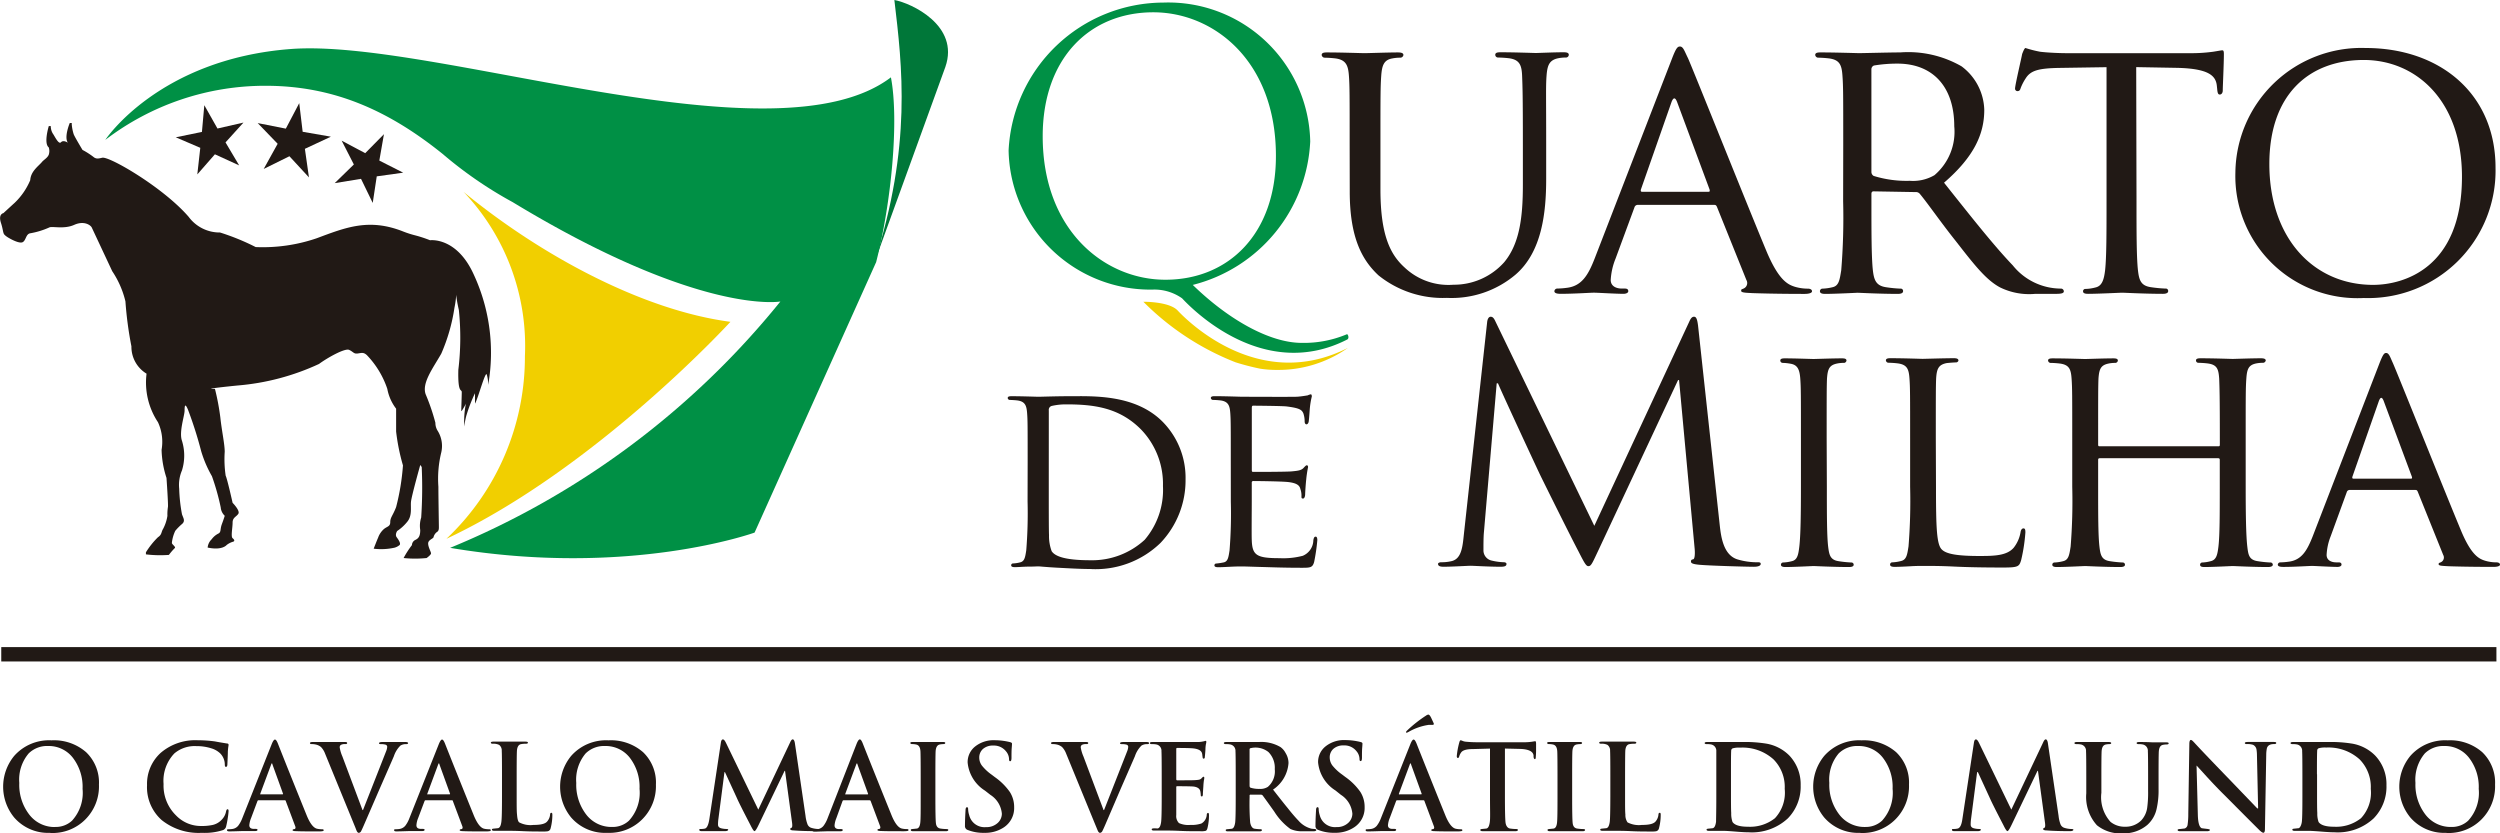 <svg xmlns="http://www.w3.org/2000/svg" width="174" height="58" viewBox="0 0 174 58">
  <g id="Logo_quarto_de_milha" data-name="Logo quarto de milha" transform="translate(0.024)">
    <path id="Caminho_122" data-name="Caminho 122" d="M331.86,213.73" transform="translate(-267.564 -207.129)" fill="#34632d"/>
    <path id="Caminho_123" data-name="Caminho 123" d="M64.427,30.061l1.79-.885,1.359,1.473-.283-1.989,1.809-.845-1.964-.341L66.9,25.48l-.933,1.775-1.958-.386,1.389,1.44Z" transform="translate(-46.097 -18.302)" fill="#211915"/>
    <path id="Caminho_124" data-name="Caminho 124" d="M185,244.25v.045a.118.118,0,0,1,0-.034Z" transform="translate(-161.726 -228.902)" fill="#27241f"/>
    <path id="Caminho_125" data-name="Caminho 125" d="M45.149,30.8,46.373,29.4l1.689.772-.95-1.6,1.249-1.38-1.809.414-.916-1.623-.165,1.859-1.821.375,1.706.732Z" transform="translate(-31.44 -18.661)" fill="#211915"/>
    <path id="Caminho_126" data-name="Caminho 126" d="M85.787,37.584l-.815-1.676-1.832.3,1.333-1.3-.849-1.659,1.639.873L86.568,32.8l-.322,1.837,1.661.842-1.84.256Z" transform="translate(-59.869 -23.461)" fill="#211915"/>
    <path id="Caminho_127" data-name="Caminho 127" d="M112.036,238.115a2.185,2.185,0,0,1-1.053-1.9,25.759,25.759,0,0,1-.417-3.133,6.463,6.463,0,0,0-.919-2.1c-.375-.8-1.358-2.9-1.426-3.043s-.51-.5-1.224-.18-1.529.073-1.734.18a5.534,5.534,0,0,1-1.294.4c-.339.037-.305.471-.543.617s-.919-.256-.919-.256-.339-.178-.406-.324-.067-.349-.2-.761c-.2-.614.171-.673.171-.673s.577-.532.782-.716a4.72,4.72,0,0,0,1.087-1.58c.034-.617.577-.978.818-1.268.118-.146.387-.282.473-.51a.85.85,0,0,0,0-.5c-.373-.282,0-1.485,0-1.485h.137a1.021,1.021,0,0,0,.134.507c.137.183.409.8.58.617s.476.034.476.034c-.28-.4.134-1.375.134-1.375h.137v.1a3.023,3.023,0,0,0,.137.69c.067.18.611,1.085.611,1.085a5.415,5.415,0,0,1,.751.479c.2.175.375.121.625.065.513-.107,4.283,2.1,6.017,4.119a2.679,2.679,0,0,0,2.179,1.085,16.145,16.145,0,0,1,2.482,1.014,11.6,11.6,0,0,0,4.249-.614c2.039-.761,3.641-1.409,6.017-.47a6.921,6.921,0,0,0,.885.282,9.1,9.1,0,0,1,.986.327s1.868-.254,3.059,2.428a12.928,12.928,0,0,1,.986,7.64,2.549,2.549,0,0,0-.1-.724c-.1-.254-.613,1.69-.818,2.028v-.724a10.457,10.457,0,0,0-.611,1.589,6.069,6.069,0,0,0-.137.727,6.565,6.565,0,0,1,.1-1.518c.137-.324-.308.578-.308.431s.034-1.048.034-1.3-.28.144-.238-1.558a18.589,18.589,0,0,0,.036-4.164c-.272-1.194-.171-1.378-.171-1.378a6.368,6.368,0,0,1-.137,1.231,12.534,12.534,0,0,1-.916,3.186c-.577,1.014-1.358,2.031-1.09,2.817a14.556,14.556,0,0,1,.681,1.992,1.036,1.036,0,0,0,.171.58,1.99,1.99,0,0,1,.238,1.485,7.686,7.686,0,0,0-.2,2.389c0,.7.034,2.645.034,2.789s0,.282-.137.363a.623.623,0,0,0-.235.361c-.036.11-.375.183-.375.437s.2.58.2.687-.308.324-.308.324a7.754,7.754,0,0,1-1.6,0,6.489,6.489,0,0,1,.58-.9.414.414,0,0,1,.238-.361c.235-.11.339-.282.339-.687a1.912,1.912,0,0,1,.067-.871,31.408,31.408,0,0,0,.036-3.516l-.1-.144s-.611,2.172-.647,2.572.1.978-.28,1.409a3.1,3.1,0,0,1-.681.617s-.168.254-.034.434.305.437.2.544a.927.927,0,0,1-.339.18,4.274,4.274,0,0,1-1.462.073s.238-.614.305-.758a1.44,1.44,0,0,1,.375-.58c.235-.22.473-.183.473-.51s.171-.434.409-1.048a16.184,16.184,0,0,0,.476-2.9,14.29,14.29,0,0,1-.476-2.355v-1.594a3.221,3.221,0,0,1-.613-1.378,6.263,6.263,0,0,0-1.426-2.352c-.238-.217-.375-.144-.644-.11s-.28-.107-.583-.251-1.56.577-2.1.978a16.665,16.665,0,0,1-5.678,1.5l-.137.014c-2.753.282-1.291.217-1.429.217a16.76,16.76,0,0,1,.375,1.992c.1.944.305,1.848.305,2.392a7.831,7.831,0,0,0,.067,1.665c.1.18.482,1.885.482,1.885s.538.544.4.761-.4.254-.4.617-.132.978,0,1.085.174.217,0,.254a1.348,1.348,0,0,0-.412.217s-.308.4-1.325.18a.923.923,0,0,1,.28-.577,1.3,1.3,0,0,1,.473-.4c.2-.11.1-.282.238-.654s.2-.58.2-.58a.9.9,0,0,1-.28-.58,16.5,16.5,0,0,0-.611-2.172,8.138,8.138,0,0,1-.748-1.738,27.981,27.981,0,0,0-.922-2.9c-.2-.47-.235-.282-.235.07s-.4,1.487-.182,2.1a3.486,3.486,0,0,1,0,2.062,2.562,2.562,0,0,0-.193,1.271,11.179,11.179,0,0,0,.193,1.775c.078.254.261.47,0,.687a4.057,4.057,0,0,0-.465.47,2.6,2.6,0,0,0-.238.845c0,.1.305.282.2.361a4.129,4.129,0,0,0-.406.471,8.2,8.2,0,0,1-1.6-.037v-.144a5.62,5.62,0,0,1,.84-1.051c.28-.183.218-.361.356-.578a2.893,2.893,0,0,0,.3-.907,3.277,3.277,0,0,1,.036-.614c.034-.11-.1-2.028-.1-2.028a6.8,6.8,0,0,1-.342-1.955,3.242,3.242,0,0,0-.252-1.921A5,5,0,0,1,112.036,238.115Z" transform="translate(-101.86 -212.107)" fill="#211915"/>
    <path id="Caminho_128" data-name="Caminho 128" d="M214.172,236.94a15.568,15.568,0,0,1,4.263,11.435A17.4,17.4,0,0,1,213,261.052l-.025.025c10.428-4.9,19.764-15.1,19.764-15.1C226.575,245.166,219.48,241.3,214.172,236.94Z" transform="translate(-181.925 -223.578)" fill="#f1cf00"/>
    <path id="Caminho_129" data-name="Caminho 129" d="M320.851,190.3c.541,4.586,1.238,10.122-1.4,18.3L324.4,194.96C325.411,192.069,322.013,190.511,320.851,190.3Z" transform="translate(-258.627 -190.3)" fill="#007739"/>
    <path id="Caminho_130" data-name="Caminho 130" d="M182.679,204.264c-8.05,6.11-31.812-2.727-41.769-1.972-9.207.7-12.91,6.325-12.91,6.325a.262.262,0,0,1,.034-.025,18.312,18.312,0,0,1,11.117-3.741c4.737,0,8.557,1.71,12.325,4.741a28.411,28.411,0,0,0,4.871,3.355c13.07,7.925,18.638,6.919,18.638,6.919A57.761,57.761,0,0,1,152,237.011c12.456,2.1,21.19-1.062,21.19-1.062l8.437-18.771.022-.045C182.716,212.955,183.251,207.248,182.679,204.264Z" transform="translate(-120.695 -198.881)" fill="#009045"/>
    <path id="Caminho_131" data-name="Caminho 131" d="M313.45,261.85Z" transform="translate(-254.301 -241.495)" fill="#009045"/>
    <path id="Caminho_132" data-name="Caminho 132" d="M313.45,261.85Z" transform="translate(-254.301 -241.495)" fill="#009045"/>
    <path id="Caminho_133" data-name="Caminho 133" d="M432.817,209.663c0-3.451,0-4.076-.05-4.789s-.182-1.127-.936-1.228a7.538,7.538,0,0,0-.779-.051.222.222,0,0,1-.182-.183c0-.132.1-.183.364-.183,1.039,0,2.415.051,2.622.051s1.639-.051,2.314-.051c.26,0,.389.051.389.183a.222.222,0,0,1-.207.183,2.729,2.729,0,0,0-.56.051c-.6.1-.728.5-.779,1.228s-.053,1.333-.053,4.789v3.1c0,3.214.7,4.547,1.681,5.434a4.439,4.439,0,0,0,3.4,1.2,4.683,4.683,0,0,0,3.532-1.566c1.064-1.282,1.3-3.1,1.3-5.384v-2.795c0-3.451-.025-4.076-.053-4.789s-.154-1.127-.908-1.228a7.523,7.523,0,0,0-.782-.051.194.194,0,0,1-.179-.183c0-.132.1-.183.361-.183,1.014,0,2.339.051,2.471.051s1.246-.051,1.922-.051c.26,0,.364.051.364.183a.2.2,0,0,1-.182.183,2.722,2.722,0,0,0-.56.051c-.625.132-.753.5-.807,1.228s-.025,1.333-.025,4.789v2.378c0,2.4-.311,5.093-2.132,6.663a6.887,6.887,0,0,1-4.778,1.62,7.136,7.136,0,0,1-4.762-1.569c-1.12-1.045-2-2.586-2-5.826Z" transform="translate(-338.905 -199.58)" fill="#211915"/>
    <path id="Caminho_134" data-name="Caminho 134" d="M496.972,202.652c.28-.732.389-.862.56-.862.232,0,.311.313.56.809.415.941,4.078,10.114,5.482,13.483.84,1.972,1.454,2.273,1.961,2.431a3.18,3.18,0,0,0,.91.13c.129,0,.28.051.28.183s-.26.183-.518.183c-.339,0-2.028,0-3.613-.054-.44-.025-.8-.025-.8-.158s.05-.1.154-.155a.418.418,0,0,0,.21-.6l-2.053-5.1c-.053-.1-.078-.13-.207-.13h-5.3a.239.239,0,0,0-.233.18l-1.311,3.555a4.632,4.632,0,0,0-.339,1.49c0,.442.389.6.779.6h.21c.179,0,.233.079.233.183s-.129.183-.339.183c-.543,0-1.79-.079-2.05-.079s-1.378.079-2.314.079c-.28,0-.44-.054-.44-.183a.2.2,0,0,1,.207-.183,5.855,5.855,0,0,0,.675-.054c1.039-.13,1.482-.913,1.921-2.037Zm2.546,9.249c.1,0,.1-.054.078-.158l-2.26-6.088c-.129-.338-.26-.338-.389,0l-2.132,6.088c-.025.1,0,.158.078.158Z" transform="translate(-380.633 -198.553)" fill="#211915"/>
    <path id="Caminho_135" data-name="Caminho 135" d="M555.689,209.684c0-3.451,0-4.076-.053-4.789-.05-.758-.182-1.127-.936-1.228a7.535,7.535,0,0,0-.779-.051.222.222,0,0,1-.182-.183c0-.132.1-.183.364-.183,1.039,0,2.571.051,2.7.051.232,0,2.154-.051,2.857-.051a7.45,7.45,0,0,1,4.26.966,3.9,3.9,0,0,1,1.585,3.031c0,1.645-.678,3.24-2.8,5.071,1.871,2.352,3.454,4.364,4.781,5.75a4.309,4.309,0,0,0,3.35,1.62.2.2,0,0,1,.207.183c0,.13-.129.183-.56.183h-1.429a4.6,4.6,0,0,1-2.442-.445c-.986-.521-1.818-1.595-3.118-3.265-.961-1.2-1.961-2.64-2.468-3.243a.346.346,0,0,0-.311-.13l-2.91-.051c-.1,0-.154.051-.154.18v.524c0,2.141,0,3.868.1,4.789.076.654.207,1.073.907,1.178a8.713,8.713,0,0,0,1.014.1.162.162,0,0,1,.136.046.164.164,0,0,1,.046.137c0,.1-.1.183-.364.183-1.247,0-2.7-.079-2.8-.079-.025,0-1.557.079-2.258.079-.235,0-.364-.054-.364-.183a.179.179,0,0,1,.052-.131.176.176,0,0,1,.13-.052,3.348,3.348,0,0,0,.7-.1c.442-.1.493-.524.6-1.178a44.984,44.984,0,0,0,.132-4.806Zm1.961,1.879a.325.325,0,0,0,.154.282,7.7,7.7,0,0,0,2.521.341,2.949,2.949,0,0,0,1.714-.392,3.968,3.968,0,0,0,1.378-3.4c0-2.769-1.507-4.364-3.95-4.364a9.767,9.767,0,0,0-1.639.132.282.282,0,0,0-.179.259Z" transform="translate(-427.424 -199.602)" fill="#211915"/>
    <path id="Caminho_136" data-name="Caminho 136" d="M612.074,212.82c0,2.141,0,3.893.1,4.806.076.654.182,1.073.882,1.178a9.035,9.035,0,0,0,1.039.1.162.162,0,0,1,.136.046.164.164,0,0,1,.046.137c0,.1-.1.183-.364.183-1.247,0-2.7-.079-2.832-.079s-1.681.079-2.364.079c-.26,0-.364-.053-.364-.183a.16.16,0,0,1,.182-.158,2.95,2.95,0,0,0,.675-.1c.468-.1.6-.549.678-1.2.1-.913.1-2.665.1-4.806v-9.328l-3.3.051c-1.428.025-1.975.183-2.314.707a3.573,3.573,0,0,0-.364.7c-.05.183-.129.208-.232.208a.171.171,0,0,1-.157-.183c0-.234.468-2.22.493-2.4.053-.13.157-.417.235-.417a8.194,8.194,0,0,0,1.014.259c.65.079,1.532.1,1.793.1h8.613a11.119,11.119,0,0,0,1.636-.1c.339-.051.56-.1.65-.1s.1.132.1.262c0,.679-.078,2.273-.078,2.535,0,.183-.1.282-.207.282s-.157-.079-.182-.392l-.025-.237c-.078-.679-.56-1.175-2.753-1.228l-2.857-.051Z" transform="translate(-463.397 -198.819)" fill="#211915"/>
    <path id="Caminho_137" data-name="Caminho 137" d="M667.417,202.16c5.143,0,9.039,3.161,9.039,8.333a8.872,8.872,0,0,1-9.171,9.068,8.5,8.5,0,0,1-8.935-8.733A8.77,8.77,0,0,1,667.417,202.16Zm.518,16.486c2.053,0,6.185-1.1,6.185-7.525,0-5.33-3.224-8.128-6.835-8.128-3.818,0-6.571,2.406-6.571,7.24C660.714,215.406,663.8,218.646,667.935,218.646Z" transform="translate(-502.791 -198.819)" fill="#211915"/>
    <path id="Caminho_138" data-name="Caminho 138" d="M354.079,291.53c0-2.442,0-2.888-.039-3.381s-.126-.794-.661-.871c-.129-.017-.4-.037-.56-.037a.155.155,0,0,1-.129-.13c0-.09.073-.13.258-.13.737,0,1.784.039,1.877.039.182,0,1.213-.039,2.171-.039,1.616,0,4.58-.146,6.493,1.795a5.552,5.552,0,0,1,1.58,4,6.313,6.313,0,0,1-1.748,4.42,6.477,6.477,0,0,1-4.91,1.811c-.7,0-1.563-.054-2.26-.09s-1.252-.093-1.325-.093-.33.017-.664.017-.717.037-.975.037c-.165,0-.255-.037-.255-.127a.124.124,0,0,1,.126-.13,2.341,2.341,0,0,0,.5-.076c.311-.073.35-.369.423-.831a32.14,32.14,0,0,0,.092-3.4Zm1.47,1.69c0,1.665,0,3.124.017,3.423a3.01,3.01,0,0,0,.185,1.127c.2.3.773.628,2.686.628a5.4,5.4,0,0,0,3.787-1.423,5.344,5.344,0,0,0,1.272-3.738,5.454,5.454,0,0,0-1.529-3.944c-1.526-1.538-3.308-1.744-5.241-1.744a4.421,4.421,0,0,0-.975.11.282.282,0,0,0-.2.315Z" transform="translate(-282.578 -259.405)" fill="#211915"/>
    <path id="Caminho_139" data-name="Caminho 139" d="M404.629,291.206c0-2.442,0-2.888-.036-3.381s-.129-.794-.664-.871a5.614,5.614,0,0,0-.56-.037.157.157,0,0,1-.129-.13c0-.09.076-.13.258-.13.737,0,1.784.039,1.877.039s3.5.017,3.863,0c.314-.02.608-.076.737-.093a.932.932,0,0,1,.221-.076c.053,0,.073.076.073.149a5.317,5.317,0,0,0-.129.738c-.02.149-.056.845-.093,1.037-.02.076-.073.166-.148.166s-.129-.073-.129-.2a1.75,1.75,0,0,0-.09-.563c-.112-.259-.28-.369-1.16-.482-.28-.037-2.151-.053-2.336-.053-.073,0-.092.053-.092.166v4.276c0,.11,0,.166.092.166.2,0,2.336,0,2.7-.037s.628-.056.793-.223c.109-.113.182-.2.238-.2s.092.037.092.13a8.251,8.251,0,0,0-.129.868c-.036.316-.073.907-.073,1.017s-.039.3-.148.3-.109-.054-.109-.146a1.365,1.365,0,0,0-.076-.518c-.053-.223-.2-.406-.826-.482-.442-.053-2.171-.073-2.445-.073a.1.1,0,0,0-.083.027.1.1,0,0,0-.029.083v1.321c0,.535-.017,2.366,0,2.682.036,1.054.333,1.256,1.933,1.256a5.37,5.37,0,0,0,1.619-.166,1.2,1.2,0,0,0,.734-1.09c.036-.186.076-.242.165-.242s.112.13.112.242a13.033,13.033,0,0,1-.221,1.516c-.109.408-.28.408-.9.408-1.213,0-2.151-.039-2.8-.056s-1.1-.037-1.345-.037c-.036,0-.35,0-.7.017s-.681.037-.938.037c-.165,0-.258-.037-.258-.127a.124.124,0,0,1,.036-.093.123.123,0,0,1,.093-.036,4.3,4.3,0,0,0,.5-.076c.314-.054.35-.369.423-.831a32.113,32.113,0,0,0,.09-3.4Z" transform="translate(-318.99 -259.083)" fill="#211915"/>
    <path id="Caminho_140" data-name="Caminho 140" d="M479.458,281.956c.09.814.249,2.079,1.216,2.395a4.785,4.785,0,0,0,1.459.206c.112,0,.179.023.179.113,0,.135-.2.2-.471.2-.5,0-2.921-.068-3.753-.135-.518-.045-.63-.113-.63-.228s.048-.135.157-.158.137-.406.092-.811l-1.078-11.663h-.07l-5.5,11.753c-.471.994-.541,1.2-.742,1.2-.157,0-.28-.225-.695-1.04-.585-1.107-2.521-5.017-2.63-5.243-.2-.409-2.72-5.832-2.966-6.443h-.09l-.9,10.488c-.022.361-.022.766-.022,1.152a.726.726,0,0,0,.585.7,4.1,4.1,0,0,0,.84.113c.09,0,.179.045.179.113,0,.158-.134.2-.406.2-.84,0-1.91-.068-2.09-.068s-1.28.068-1.888.068c-.224,0-.381-.045-.381-.2,0-.068.112-.113.224-.113a2.885,2.885,0,0,0,.675-.068c.742-.138.81-1.017.9-1.876l1.616-14.737c.022-.248.112-.406.249-.406s.224.09.336.338l6.877,14.215,6.6-14.193c.09-.2.179-.361.339-.361s.224.18.28.609Z" transform="translate(-359.79 -245.423)" fill="#211915"/>
    <path id="Caminho_141" data-name="Caminho 141" d="M548.221,286.629c0,1.854,0,3.381.09,4.158.07.563.134.927.72,1.017a8.083,8.083,0,0,0,.9.093.151.151,0,0,1,.113.044.152.152,0,0,1,.044.113c0,.09-.089.158-.314.158-1.1,0-2.384-.068-2.473-.068s-1.347.068-1.961.068c-.2,0-.314-.045-.314-.158a.153.153,0,0,1,.044-.113.15.15,0,0,1,.112-.044,2.838,2.838,0,0,0,.608-.093c.381-.09.448-.451.515-1.017.092-.789.112-2.3.112-4.158v-3.381c0-2.983,0-3.524-.045-4.136-.045-.656-.2-.949-.627-1.04a3.546,3.546,0,0,0-.608-.068.169.169,0,0,1-.157-.158c0-.113.09-.158.314-.158.653,0,1.888.045,2,.045s1.372-.045,1.977-.045c.227,0,.316.045.316.158a.191.191,0,0,1-.157.158,2.2,2.2,0,0,0-.5.045c-.541.113-.653.383-.7,1.062-.022.611-.022,1.152-.022,4.136Z" transform="translate(-421.096 -252.747)" fill="#211915"/>
    <path id="Caminho_142" data-name="Caminho 142" d="M574.792,286.645c0,2.817.048,3.978.406,4.319.314.316,1.078.451,2.63.451,1.031,0,1.907-.023,2.381-.586a2.375,2.375,0,0,0,.471-1.087c.022-.135.09-.248.2-.248s.134.09.134.282a11.9,11.9,0,0,1-.294,1.921c-.134.453-.2.521-1.258.521-1.4,0-2.521-.023-3.437-.068s-1.574-.045-2.157-.045c-.092,0-.429,0-.809.022s-.84.045-1.146.045c-.2,0-.316-.045-.316-.158a.152.152,0,0,1,.044-.113.151.151,0,0,1,.113-.044,2.814,2.814,0,0,0,.608-.093c.384-.09.429-.451.518-1.017a39.515,39.515,0,0,0,.112-4.158v-3.381c0-2.983,0-3.524-.045-4.136-.045-.656-.157-.972-.81-1.062a6.37,6.37,0,0,0-.675-.045.191.191,0,0,1-.157-.158c0-.113.09-.158.314-.158.9,0,2.134.045,2.241.045s1.572-.045,2.179-.045c.2,0,.314.045.314.158,0,.068-.09.135-.157.135-.134,0-.429.023-.653.045-.583.113-.7.406-.742,1.085-.022.611-.022,1.152-.022,4.136Z" transform="translate(-440.071 -252.718)" fill="#211915"/>
    <path id="Caminho_143" data-name="Caminho 143" d="M625.57,286.614c0,1.854.022,3.381.112,4.158.067.563.112.927.72,1.017a7.791,7.791,0,0,0,.877.093.159.159,0,0,1,.125.038.162.162,0,0,1,.054.119c0,.09-.112.158-.336.158-1.078,0-2.339-.068-2.451-.068s-1.37.068-1.961.068c-.224,0-.314-.045-.314-.158a.152.152,0,0,1,.044-.113.151.151,0,0,1,.113-.044,2.663,2.663,0,0,0,.585-.093c.4-.09.471-.473.538-1.039.09-.789.09-2.237.09-4.091v-1.921c0-.09-.045-.113-.112-.113h-8.241c-.067,0-.112.023-.112.113v1.921c0,1.854,0,3.324.09,4.113.067.563.134.927.72,1.017a8.052,8.052,0,0,0,.9.093.151.151,0,0,1,.113.044.153.153,0,0,1,.044.113c0,.09-.09.158-.317.158-1.1,0-2.359-.068-2.448-.068s-1.37.068-1.978.068c-.2,0-.314-.045-.314-.158a.153.153,0,0,1,.044-.113.151.151,0,0,1,.113-.044,2.814,2.814,0,0,0,.6-.093c.384-.09.429-.451.518-1.017a39.475,39.475,0,0,0,.112-4.158v-3.381c0-2.983,0-3.524-.045-4.136-.045-.656-.157-.972-.809-1.062a6.3,6.3,0,0,0-.672-.045.191.191,0,0,1-.157-.158c0-.113.09-.158.314-.158.9,0,2.157.045,2.269.045s1.347-.045,1.961-.045c.224,0,.314.045.314.158a.191.191,0,0,1-.157.158,2.187,2.187,0,0,0-.493.045c-.541.113-.653.383-.7,1.062-.022.611-.022,1.2-.022,4.181v.4c0,.116.045.116.112.116h8.246c.067,0,.112,0,.112-.116v-.406c0-2.983-.022-3.569-.045-4.181-.045-.656-.135-.972-.787-1.062a6.316,6.316,0,0,0-.672-.045.169.169,0,0,1-.157-.158c0-.113.09-.158.314-.158.877,0,2.157.045,2.241.045s1.373-.045,1.961-.045c.224,0,.339.045.339.158a.2.2,0,0,1-.182.158,2.3,2.3,0,0,0-.493.045c-.518.113-.63.383-.675,1.062-.045.611-.045,1.152-.045,4.136Z" transform="translate(-469.294 -252.732)" fill="#211915"/>
    <path id="Caminho_144" data-name="Caminho 144" d="M675.947,277.1c.246-.634.336-.747.473-.747.2,0,.28.282.471.7.359.814,3.529,8.747,4.742,11.66.717,1.719,1.258,1.972,1.681,2.1a2.757,2.757,0,0,0,.787.113c.112,0,.246.045.246.158s-.224.158-.448.158c-.28,0-1.753,0-3.123-.045-.381-.023-.7-.023-.7-.135s.045-.09.135-.135a.364.364,0,0,0,.182-.521L678.619,286c-.045-.09-.067-.113-.179-.113h-4.56a.207.207,0,0,0-.2.158l-1.121,3.073a4.009,4.009,0,0,0-.28,1.288c0,.383.339.521.675.521h.162c.157,0,.2.068.2.158s-.112.158-.28.158c-.471,0-1.549-.068-1.773-.068s-1.193.068-2,.068c-.247,0-.381-.045-.381-.158a.174.174,0,0,1,.179-.158,4.858,4.858,0,0,0,.585-.048c.9-.113,1.28-.789,1.664-1.761Zm2.2,8c.09,0,.09-.045.067-.135l-1.961-5.268q-.168-.44-.336,0l-1.843,5.268q-.034.135.067.135Z" transform="translate(-510.371 -251.786)" fill="#211915"/>
    <path id="Caminho_145" data-name="Caminho 145" d="M385.4,259.9l-1.4-.282A8.256,8.256,0,0,0,385.4,259.9Z" transform="translate(-305.125 -239.898)" fill="#211915"/>
    <path id="Caminho_146" data-name="Caminho 146" d="M377.682,203.33c0-6.612-4.339-9.99-8.532-9.99-4.428,0-7.7,3.2-7.7,8.626,0,6.578,4.342,9.987,8.532,9.987C374.383,211.953,377.682,208.753,377.682,203.33Z" transform="translate(-288.892 -192.484)" fill="none"/>
    <path id="Caminho_147" data-name="Caminho 147" d="M376.493,214.017a7.7,7.7,0,0,1-3.143.6c-2.26,0-5.146-1.662-7.583-4.034a10.835,10.835,0,0,0,8.176-9.987,9.883,9.883,0,0,0-10.229-9.663,10.818,10.818,0,0,0-10.764,10.285,9.867,9.867,0,0,0,10.022,9.691,3.341,3.341,0,0,1,2.053.608c.776.831,5.72,5.823,11.5,2.862C376.681,214.284,376.56,213.986,376.493,214.017Zm-12.638-3.795c-4.2,0-8.532-3.409-8.532-9.987,0-5.426,3.272-8.626,7.7-8.626,4.2,0,8.532,3.381,8.532,9.99.008,5.423-3.291,8.623-7.692,8.623Z" transform="translate(-282.775 -190.753)" fill="#009045"/>
    <path id="Caminho_148" data-name="Caminho 148" d="M394.59,268.716a7.239,7.239,0,0,0,1.162.087,8.4,8.4,0,0,0,4.955-1.535h0c-6.1,3.116-11.075-1.769-11.851-2.6-.594-.634-2.387-.608-2.387-.608a18.637,18.637,0,0,0,6.412,4.212A17.152,17.152,0,0,0,394.59,268.716Z" transform="translate(-306.915 -243.057)" fill="#f1cf00"/>
    <line id="Linha_20" data-name="Linha 20" x2="173.663" transform="translate(0.064 45.538)" fill="none" stroke="#211915" stroke-miterlimit="10" stroke-width="1"/>
    <path id="Caminho_149" data-name="Caminho 149" d="M105.9,377.637a3.125,3.125,0,0,1-2.521-1.068,3.373,3.373,0,0,1,0-4.285,3.236,3.236,0,0,1,2.6-1.085,3.391,3.391,0,0,1,2.409.828,2.922,2.922,0,0,1,.891,2.254,3.255,3.255,0,0,1-.954,2.431,3.217,3.217,0,0,1-2.427.935Zm.345-.409a1.656,1.656,0,0,0,1.16-.437,2.87,2.87,0,0,0,.734-2.217,3.323,3.323,0,0,0-.695-2.186,2.121,2.121,0,0,0-1.7-.794,1.829,1.829,0,0,0-1.356.516,2.816,2.816,0,0,0-.653,2.054,3.377,3.377,0,0,0,.669,2.169,2.211,2.211,0,0,0,1.838.9Z" transform="translate(-102.416 -319.672)" fill="#211915"/>
    <path id="Caminho_150" data-name="Caminho 150" d="M142.179,377.623a4.115,4.115,0,0,1-2.8-.89,3.059,3.059,0,0,1-1.017-2.426,2.915,2.915,0,0,1,.955-2.254,3.693,3.693,0,0,1,2.591-.873,8.8,8.8,0,0,1,1.188.082c.19.039.465.084.818.141.084,0,.123.037.123.1a1.057,1.057,0,0,1-.02.141c-.014.1-.022.2-.031.313,0,.239-.017.535-.031.887,0,.124-.042.189-.1.189s-.081-.062-.081-.18a1.108,1.108,0,0,0-.319-.758,1.53,1.53,0,0,0-.644-.361,3.328,3.328,0,0,0-1.011-.146,2.188,2.188,0,0,0-1.535.507,2.755,2.755,0,0,0-.753,2.127,2.9,2.9,0,0,0,.874,2.195,2.394,2.394,0,0,0,1.7.73,3.73,3.73,0,0,0,.807-.065,1.224,1.224,0,0,0,.686-.394,1.089,1.089,0,0,0,.28-.541c.022-.11.059-.166.106-.166s.073.042.073.124a4.345,4.345,0,0,1-.056.476,6.15,6.15,0,0,1-.118.608.357.357,0,0,1-.218.245A4.158,4.158,0,0,1,142.179,377.623Z" transform="translate(-128.152 -319.658)" fill="#211915"/>
    <path id="Caminho_151" data-name="Caminho 151" d="M162.261,375.233H160.44c-.034,0-.059.02-.076.065l-.44,1.175a1.6,1.6,0,0,0-.123.5q0,.254.328.254h.123c.081,0,.12.023.12.065s-.045.084-.137.084h-.866c-.473.017-.8.025-.964.025-.1,0-.157-.028-.157-.084s.034-.065.1-.065a1.845,1.845,0,0,0,.255-.017.641.641,0,0,0,.423-.228,2.042,2.042,0,0,0,.28-.51l2.048-5.158c.087-.22.165-.33.23-.33s.129.09.2.265q.751,1.907,2.025,5.051c.227.541.468.845.717.893a1.547,1.547,0,0,0,.345.034c.07,0,.106.023.106.065s-.028.056-.081.068a1.724,1.724,0,0,1-.294.017c-.675,0-1.19,0-1.543-.017-.165,0-.247-.028-.247-.068s.039-.068.115-.073.112-.09.073-.189l-.653-1.741a.084.084,0,0,0-.09-.082Zm-1.658-.411h1.5q.059,0,.042-.051l-.734-2.028c0-.048-.025-.073-.042-.073s-.039.025-.048.073l-.753,2.023c-.008.048,0,.068.036.068Z" transform="translate(-142.472 -319.536)" fill="#211915"/>
    <path id="Caminho_152" data-name="Caminho 152" d="M181.964,377.433l-2.056-5.02a1.327,1.327,0,0,0-.28-.451.838.838,0,0,0-.35-.172,1.23,1.23,0,0,0-.319-.034c-.064,0-.1-.025-.1-.073s.073-.073.213-.073h2.188c.151,0,.188.023.188.073s-.039.073-.12.073a.622.622,0,0,0-.319.056.2.2,0,0,0-.081.175,2.578,2.578,0,0,0,.188.631l1.4,3.73h.034q.7-1.775,1.608-4.091a1.014,1.014,0,0,0,.076-.3.155.155,0,0,0-.115-.161,1.06,1.06,0,0,0-.319-.037c-.092,0-.137-.022-.137-.065s.076-.082.227-.082h1.625c.092,0,.174.023.174.073s-.045.073-.132.073a.719.719,0,0,0-.4.1,1.836,1.836,0,0,0-.457.738c-.174.406-.5,1.149-.972,2.226l-1.087,2.507c-.12.282-.193.428-.221.485a.225.225,0,0,1-.154.121c-.053,0-.1-.034-.14-.107S182.05,377.636,181.964,377.433Z" transform="translate(-157.309 -319.967)" fill="#211915"/>
    <path id="Caminho_153" data-name="Caminho 153" d="M203.778,375.233h-1.821c-.034,0-.056.02-.073.065l-.443,1.175a1.583,1.583,0,0,0-.12.5c0,.169.106.254.325.254h.123c.081,0,.123.023.123.065s-.048.084-.14.084h-.866c-.473.017-.8.025-.964.025-.1,0-.154-.028-.154-.084s.031-.065.1-.065a1.824,1.824,0,0,0,.252-.017.646.646,0,0,0,.426-.228,1.978,1.978,0,0,0,.28-.51l2.048-5.158c.09-.22.165-.33.23-.33s.129.09.2.265q.753,1.907,2.025,5.051c.23.541.468.845.72.893a1.518,1.518,0,0,0,.342.034c.07,0,.106.023.106.065s-.028.056-.081.068a1.724,1.724,0,0,1-.294.017c-.675,0-1.19,0-1.543-.017-.165,0-.247-.028-.247-.068s.039-.068.115-.073.112-.09.073-.189l-.653-1.741a.082.082,0,0,0-.028-.062A.081.081,0,0,0,203.778,375.233Zm-1.658-.411h1.5c.036,0,.05-.017.039-.051l-.734-2.028c0-.048-.025-.073-.042-.073s-.036.025-.048.073l-.751,2.023c-.014.048,0,.068.031.068Z" transform="translate(-172.362 -319.536)" fill="#211915"/>
    <path id="Caminho_154" data-name="Caminho 154" d="M225.83,373.926v1.445c0,.62,0,1.025.025,1.223.022.3.07.479.148.544a1.688,1.688,0,0,0,.986.18c.521,0,.815-.076.955-.231a.847.847,0,0,0,.213-.493c0-.082.042-.121.09-.121s.067.045.067.138a3.62,3.62,0,0,1-.123.947.258.258,0,0,1-.2.2,1.671,1.671,0,0,1-.319.017c-.434,0-.894,0-1.378-.023s-.818-.025-1-.025h-1.022c-.112,0-.165-.028-.165-.085s.062-.062.179-.073l.246-.025c.126-.025.2-.178.235-.451q.042-.321.042-1.749V373.9q0-1.47-.017-1.741a.489.489,0,0,0-.179-.411.888.888,0,0,0-.44-.082c-.092,0-.14-.025-.14-.073s.059-.073.179-.073h2.23c.115,0,.171.023.171.073s-.048.073-.146.073a1.789,1.789,0,0,0-.319.025c-.185.031-.28.189-.3.468Q225.83,372.455,225.83,373.926Z" transform="translate(-189.894 -319.902)" fill="#211915"/>
    <path id="Caminho_155" data-name="Caminho 155" d="M244.548,377.625a3.125,3.125,0,0,1-2.521-1.068,3.373,3.373,0,0,1,0-4.285,3.236,3.236,0,0,1,2.6-1.085,3.4,3.4,0,0,1,2.409.828,2.922,2.922,0,0,1,.891,2.254,3.261,3.261,0,0,1-.961,2.423A3.222,3.222,0,0,1,244.548,377.625Zm.342-.409a1.655,1.655,0,0,0,1.16-.437,2.87,2.87,0,0,0,.737-2.217,3.324,3.324,0,0,0-.695-2.186,2.129,2.129,0,0,0-1.7-.794,1.835,1.835,0,0,0-1.356.516,2.836,2.836,0,0,0-.653,2.054,3.394,3.394,0,0,0,.669,2.169A2.211,2.211,0,0,0,244.889,377.216Z" transform="translate(-202.299 -319.66)" fill="#211915"/>
    <path id="Caminho_156" data-name="Caminho 156" d="M276.6,376.537l.807-5.353c.022-.141.07-.214.14-.214s.14.087.221.256l2.241,4.631,2.221-4.691c.059-.13.118-.2.179-.2s.118.087.146.256l.742,5.071a2.389,2.389,0,0,0,.14.592.421.421,0,0,0,.261.239,1.79,1.79,0,0,0,.507.082c.087,0,.132.02.132.056s-.073.093-.213.093q-1.036,0-1.658-.051c-.157,0-.235-.042-.235-.09s.028-.068.084-.09.073-.141.045-.352l-.49-3.614h-.031l-1.793,3.733c-.146.307-.246.462-.3.462s-.143-.138-.28-.414q-.773-1.487-.938-1.868l-.84-1.825h-.034l-.423,3.268a2.962,2.962,0,0,0-.025.386q0,.206.244.262a1.512,1.512,0,0,0,.345.042c.081,0,.12.02.12.056s-.064.093-.2.093h-1.664c-.1,0-.148-.031-.148-.093s.045-.056.132-.056a1.113,1.113,0,0,0,.244-.025C276.427,377.154,276.536,376.937,276.6,376.537Z" transform="translate(-227.256 -319.507)" fill="#211915"/>
    <path id="Caminho_157" data-name="Caminho 157" d="M308.02,375.2H306.2c-.034,0-.059.02-.076.065l-.428,1.186a1.6,1.6,0,0,0-.123.5q0,.254.328.254h.123c.081,0,.12.023.12.065s-.045.084-.137.084h-.865c-.473.017-.8.025-.964.025-.1,0-.157-.028-.157-.084s.034-.065.1-.065a1.854,1.854,0,0,0,.255-.017.64.64,0,0,0,.423-.228,2.039,2.039,0,0,0,.28-.51l2.02-5.184c.087-.22.165-.33.23-.33s.129.09.2.265q.753,1.907,2.025,5.051c.227.541.468.845.717.893a1.545,1.545,0,0,0,.344.034c.07,0,.106.023.106.065s-.028.056-.081.068a1.721,1.721,0,0,1-.294.017c-.675,0-1.19,0-1.543-.017-.165,0-.246-.028-.246-.068s.039-.068.115-.073.112-.09.073-.189l-.653-1.741A.084.084,0,0,0,308.02,375.2Zm-1.658-.411h1.5q.059,0,.042-.051l-.734-2.028c0-.048-.025-.073-.042-.073s-.039.025-.048.073l-.754,2.023c-.011.048,0,.068.034.068Z" transform="translate(-247.512 -319.5)" fill="#211915"/>
    <path id="Caminho_158" data-name="Caminho 158" d="M329.15,375.436V373.99q0-1.471-.017-1.741c-.017-.262-.109-.417-.28-.459a1.2,1.2,0,0,0-.28-.034c-.1,0-.143-.028-.143-.082s.067-.065.2-.065h2.059c.115,0,.171.02.171.065s-.039.082-.118.082a1.36,1.36,0,0,0-.252.025c-.185.031-.28.189-.3.468q-.017.282-.017,1.741v1.445q0,1.471.034,1.8c.02.239.129.375.322.4a2.954,2.954,0,0,0,.415.034c.084,0,.129.023.129.065s-.053.085-.157.085h-2.294c-.112,0-.162-.028-.162-.085s.059-.062.179-.073.165-.02.247-.025q.193-.037.235-.406C329.15,376.988,329.15,376.388,329.15,375.436Z" transform="translate(-265.094 -319.967)" fill="#211915"/>
    <path id="Caminho_159" data-name="Caminho 159" d="M343.373,377.61a2.93,2.93,0,0,1-1.193-.214.282.282,0,0,1-.154-.282c0-.3.014-.654.039-1.073,0-.144.045-.214.1-.214s.081.045.081.138a1.467,1.467,0,0,0,.076.42,1.093,1.093,0,0,0,1.168.828,1.136,1.136,0,0,0,.824-.3.876.876,0,0,0,.28-.634,1.733,1.733,0,0,0-.8-1.313l-.375-.293a2.6,2.6,0,0,1-1.207-1.947,1.383,1.383,0,0,1,.524-1.127,2.051,2.051,0,0,1,1.361-.434,4.44,4.44,0,0,1,1.087.138c.076.023.115.056.115.1,0,0,0,.087-.017.282s-.017.437-.017.693c0,.166-.028.248-.09.248s-.081-.051-.081-.149a.867.867,0,0,0-.213-.541,1.073,1.073,0,0,0-.888-.4,1.033,1.033,0,0,0-.711.234.783.783,0,0,0-.261.611.923.923,0,0,0,.182.547,3.326,3.326,0,0,0,.683.637l.227.172a4.266,4.266,0,0,1,1.036,1.031,1.935,1.935,0,0,1,.3,1.065,1.608,1.608,0,0,1-.767,1.428A2.338,2.338,0,0,1,343.373,377.61Z" transform="translate(-274.888 -319.645)" fill="#211915"/>
    <path id="Caminho_160" data-name="Caminho 160" d="M366.576,377.433l-2.059-5.02a1.328,1.328,0,0,0-.28-.451.838.838,0,0,0-.35-.172,1.229,1.229,0,0,0-.319-.034c-.064,0-.1-.025-.1-.073s.07-.073.213-.073h2.188c.151,0,.188.023.188.073s-.039.073-.121.073a.622.622,0,0,0-.319.056.2.2,0,0,0-.081.175,2.576,2.576,0,0,0,.188.631l1.4,3.73h.034q.7-1.775,1.608-4.091a.985.985,0,0,0,.073-.3.152.152,0,0,0-.112-.161,1.085,1.085,0,0,0-.319-.037c-.092,0-.14-.022-.14-.065s.078-.082.23-.082h1.625c.092,0,.171.023.171.073s-.042.073-.129.073a.714.714,0,0,0-.4.1,1.835,1.835,0,0,0-.457.738c-.176.406-.5,1.149-.972,2.226l-1.076,2.507c-.12.282-.193.428-.221.485a.225.225,0,0,1-.154.121c-.053,0-.1-.034-.14-.107S366.663,377.636,366.576,377.433Z" transform="translate(-290.34 -319.967)" fill="#211915"/>
    <path id="Caminho_161" data-name="Caminho 161" d="M388.883,375.227v-1.445q0-1.471-.017-1.741a.442.442,0,0,0-.35-.468,1.545,1.545,0,0,0-.319-.025c-.092,0-.137-.025-.137-.073s.059-.073.179-.073h3.218a2.025,2.025,0,0,0,.35-.048l.132-.034c.031,0,.048.025.048.073a.636.636,0,0,1-.025.149,2.253,2.253,0,0,0-.036.386c-.008.149-.022.33-.045.541a.081.081,0,0,1-.081.09c-.042,0-.062-.028-.07-.09s-.017-.115-.022-.172a.571.571,0,0,0-.031-.147c-.067-.161-.249-.259-.56-.3-.188-.023-.574-.034-1.165-.034-.039,0-.056.028-.056.082v2.079c0,.059.017.09.056.09.748,0,1.188,0,1.314-.017a1.431,1.431,0,0,0,.213-.025.333.333,0,0,0,.179-.1c.064-.07.109-.107.132-.107a.063.063,0,0,1,.056.068.6.6,0,0,1-.022.163,3.97,3.97,0,0,0-.042.437q-.034.465-.034.549c0,.1-.025.155-.073.155s-.073-.028-.073-.085a1.942,1.942,0,0,0-.034-.282c-.045-.186-.2-.282-.459-.321-.154-.014-.541-.023-1.165-.023-.034,0-.048.025-.048.082v1.921a.687.687,0,0,0,.19.563,1.573,1.573,0,0,0,.793.127,2.085,2.085,0,0,0,.77-.1.753.753,0,0,0,.37-.609c0-.082.045-.124.09-.124s.064.051.064.149a3.676,3.676,0,0,1-.106.91c-.028.1-.064.161-.115.183a1.066,1.066,0,0,1-.325.031c-.473,0-.947,0-1.415-.022s-.751-.025-.84-.025h-1.022c-.115,0-.162-.028-.162-.084s.059-.062.179-.073l.238.011c.126-.025.2-.177.238-.451Q388.883,376.656,388.883,375.227Z" transform="translate(-308.052 -319.758)" fill="#211915"/>
    <path id="Caminho_162" data-name="Caminho 162" d="M407.306,375.421v-1.445q0-1.471-.017-1.741a.448.448,0,0,0-.353-.468,1.535,1.535,0,0,0-.316-.025c-.092,0-.14-.025-.14-.073s.062-.073.179-.073h2.263a2.637,2.637,0,0,1,1.5.352,1.191,1.191,0,0,1,.358.42,1.334,1.334,0,0,1,.2.7,2.433,2.433,0,0,1-1.076,1.84c.591.758.919,1.166.978,1.234q.473.6.793.927a1.755,1.755,0,0,0,.916.563l.188.017c.092,0,.137.037.137.073s-.05.084-.154.084h-.776a1.881,1.881,0,0,1-.874-.158,4.307,4.307,0,0,1-1.12-1.206q-.353-.5-.81-1.127a.187.187,0,0,0-.146-.056h-.7a.056.056,0,0,0-.064.065v.116a16.973,16.973,0,0,0,.039,1.744c.039.239.14.428.319.448a3.036,3.036,0,0,0,.4.034c.064,0,.1.023.1.065s-.056.084-.165.084h-2.193c-.123,0-.162-.028-.162-.084s.059-.062.179-.073l.244-.025c.126-.025.2-.177.238-.451Q407.306,376.849,407.306,375.421Zm.964-3.293v2.5c0,.082.022.132.073.149a1.916,1.916,0,0,0,.619.082.965.965,0,0,0,.58-.141,1.422,1.422,0,0,0,.482-1.231,1.552,1.552,0,0,0-.44-1.192,1.442,1.442,0,0,0-1.274-.262A.1.1,0,0,0,408.27,372.128Z" transform="translate(-321.324 -319.952)" fill="#211915"/>
    <path id="Caminho_163" data-name="Caminho 163" d="M430.623,377.6a2.928,2.928,0,0,1-1.193-.214.282.282,0,0,1-.154-.282c0-.3.014-.654.039-1.073,0-.144.045-.214.1-.214s.084.045.084.138a1.453,1.453,0,0,0,.073.42,1.093,1.093,0,0,0,1.168.828,1.136,1.136,0,0,0,.823-.3.875.875,0,0,0,.28-.634,1.733,1.733,0,0,0-.8-1.313l-.375-.3a2.6,2.6,0,0,1-1.21-1.947,1.383,1.383,0,0,1,.524-1.127,2.051,2.051,0,0,1,1.361-.434,4.443,4.443,0,0,1,1.087.138c.076.023.115.056.115.1,0,0,0,.087-.017.282s-.017.437-.017.693c0,.166-.028.248-.09.248s-.081-.051-.081-.149a.868.868,0,0,0-.213-.541,1.065,1.065,0,0,0-.888-.4,1.033,1.033,0,0,0-.712.234.783.783,0,0,0-.26.611.939.939,0,0,0,.182.547,3.32,3.32,0,0,0,.684.637l.227.172a4.267,4.267,0,0,1,1.036,1.031,1.935,1.935,0,0,1,.3,1.065,1.608,1.608,0,0,1-.768,1.428A2.336,2.336,0,0,1,430.623,377.6Z" transform="translate(-337.742 -319.638)" fill="#211915"/>
    <path id="Caminho_164" data-name="Caminho 164" d="M445.791,370.794h-1.82c-.034,0-.059.02-.076.065l-.44,1.175a1.606,1.606,0,0,0-.123.5q0,.254.328.254h.123c.081,0,.12.023.12.065s-.045.085-.137.085H442.9c-.473.017-.8.025-.964.025-.1,0-.157-.028-.157-.085s.034-.065.1-.065a1.888,1.888,0,0,0,.255-.017.64.64,0,0,0,.423-.228,1.976,1.976,0,0,0,.28-.51l2.05-5.158c.087-.22.165-.33.23-.33s.126.09.2.265q.753,1.907,2.025,5.051c.227.541.468.845.717.893a1.552,1.552,0,0,0,.344.034c.07,0,.107.022.107.065s-.028.056-.084.068a1.675,1.675,0,0,1-.294.017c-.675,0-1.188,0-1.543-.017q-.244,0-.244-.068c0-.042.039-.068.115-.073s.112-.09.073-.189l-.653-1.741a.084.084,0,0,0-.029-.061A.083.083,0,0,0,445.791,370.794Zm-1.658-.411h1.5c.039,0,.053-.017.042-.051l-.734-2.028c0-.048-.025-.073-.042-.073s-.039.025-.048.073l-.753,2.023c-.017.048,0,.068.034.068Zm2.14-5.448.056.1s.062.13.179.386c.022.045.025.076,0,.1s-.022.025-.048.025h-.28a3.93,3.93,0,0,0-1.4.484.748.748,0,0,1-.14.065.042.042,0,0,1-.048-.048c0-.023.025-.059.073-.107a8.972,8.972,0,0,1,1.317-1.037.384.384,0,0,1,.162-.073.209.209,0,0,1,.129.115Z" transform="translate(-346.754 -315.097)" fill="#211915"/>
    <path id="Caminho_165" data-name="Caminho 165" d="M466.771,375.127V371.76l-1.216.034c-.431,0-.695.09-.793.237a.881.881,0,0,0-.137.282c-.017.065-.048.1-.09.1s-.076-.042-.076-.133a5.452,5.452,0,0,1,.174-.944c.025-.1.059-.155.1-.155a.511.511,0,0,1,.129.045.752.752,0,0,0,.221.054c.294.028.56.039.815.039h3.235a3.7,3.7,0,0,0,.56-.037l.221-.037c.042,0,.064.056.064.172v.456c0,.251-.017.417-.022.5s-.025.121-.064.121-.078-.054-.09-.163v-.09c-.028-.282-.347-.445-.964-.459l-1.028-.025v3.367c0,.932.014,1.516.039,1.758s.14.417.319.442a2.979,2.979,0,0,0,.417.034c.087,0,.129.022.129.065s-.05.085-.154.085h-2.3c-.112,0-.163-.028-.163-.085s.059-.062.179-.073l.244-.025c.126-.025.2-.177.238-.451S466.771,376.054,466.771,375.127Z" transform="translate(-363.091 -319.658)" fill="#211915"/>
    <path id="Caminho_166" data-name="Caminho 166" d="M487.66,375.436V373.99q0-1.471-.017-1.741c-.017-.262-.109-.417-.28-.459a1.2,1.2,0,0,0-.28-.034c-.1,0-.143-.028-.143-.082s.065-.065.2-.065h2.059c.115,0,.171.02.171.065s-.039.082-.118.082a1.415,1.415,0,0,0-.255.025c-.182.031-.28.189-.3.468q-.017.282-.017,1.741v1.445q0,1.471.034,1.8c.02.239.129.375.322.4a2.94,2.94,0,0,0,.412.034c.087,0,.132.023.132.065s-.053.085-.157.085h-2.294c-.112,0-.163-.028-.163-.085s.059-.062.179-.073l.244-.025c.132-.025.21-.161.238-.406S487.66,376.388,487.66,375.436Z" transform="translate(-379.282 -319.967)" fill="#211915"/>
    <path id="Caminho_167" data-name="Caminho 167" d="M501.723,373.926v1.445c0,.62,0,1.025.022,1.223a.9.9,0,0,0,.148.544,1.693,1.693,0,0,0,.989.18c.524,0,.812-.076.955-.231a.847.847,0,0,0,.21-.493c0-.082.042-.121.092-.121s.064.045.064.138a3.621,3.621,0,0,1-.123.947.259.259,0,0,1-.2.2,1.617,1.617,0,0,1-.317.017c-.437,0-.9,0-1.381-.023s-.818-.025-1-.025h-1.022c-.115,0-.165-.028-.165-.085s.062-.062.182-.073l.244-.025c.126-.025.2-.178.238-.451q.036-.321.039-1.749V373.9q0-1.47-.017-1.741a.489.489,0,0,0-.179-.411.878.878,0,0,0-.44-.082c-.092,0-.14-.025-.14-.073s.062-.073.179-.073h2.23c.115,0,.174.023.174.073s-.05.073-.148.073a1.789,1.789,0,0,0-.319.025c-.185.031-.28.189-.3.468Q501.725,372.455,501.723,373.926Z" transform="translate(-388.642 -319.902)" fill="#211915"/>
    <path id="Caminho_168" data-name="Caminho 168" d="M526.979,375.429v-3.186a.447.447,0,0,0-.353-.468,1.541,1.541,0,0,0-.317-.025c-.092,0-.14-.025-.14-.073s.059-.073.179-.073h2.434a9.338,9.338,0,0,1,1.681.113,2.961,2.961,0,0,1,1.594.823,2.906,2.906,0,0,1,.793,2.085,3.148,3.148,0,0,1-.891,2.293,3.675,3.675,0,0,1-2.737.969c-.213,0-.524-.017-.938-.051s-.681-.048-.8-.048h-1.02c-.112,0-.163-.028-.163-.085s.059-.062.179-.073l.244-.025c.126-.025.2-.177.238-.451C526.963,376.964,526.979,376.381,526.979,375.429ZM528,373.851v1.037c0,.865,0,1.409.017,1.659a1.733,1.733,0,0,0,.09.623c.151.22.507.33,1.07.33a2.79,2.79,0,0,0,1.882-.592,2.6,2.6,0,0,0,.681-2.045,2.716,2.716,0,0,0-.784-2.054,3.216,3.216,0,0,0-2.314-.814,1.611,1.611,0,0,0-.518.048.175.175,0,0,0-.109.172C528,372.457,528,373,528,373.851Z" transform="translate(-407.548 -319.96)" fill="#211915"/>
    <path id="Caminho_169" data-name="Caminho 169" d="M556.468,377.637a3.125,3.125,0,0,1-2.521-1.068,3.373,3.373,0,0,1,0-4.285,3.236,3.236,0,0,1,2.6-1.085,3.42,3.42,0,0,1,2.409.828,2.922,2.922,0,0,1,.891,2.254,3.261,3.261,0,0,1-.956,2.429,3.222,3.222,0,0,1-2.425.937Zm.344-.409a1.656,1.656,0,0,0,1.16-.437,2.881,2.881,0,0,0,.734-2.217,3.323,3.323,0,0,0-.695-2.186,2.121,2.121,0,0,0-1.7-.794,1.829,1.829,0,0,0-1.356.516,2.817,2.817,0,0,0-.653,2.054,3.377,3.377,0,0,0,.669,2.169A2.206,2.206,0,0,0,556.812,377.229Z" transform="translate(-427.005 -319.672)" fill="#211915"/>
    <path id="Caminho_170" data-name="Caminho 170" d="M588.481,376.537l.81-5.353c.022-.141.067-.214.137-.214s.14.087.221.256l2.241,4.631,2.221-4.691c.059-.13.118-.2.179-.2s.12.087.145.256l.745,5.071a2.294,2.294,0,0,0,.137.592.426.426,0,0,0,.263.239,1.775,1.775,0,0,0,.5.082c.087,0,.132.02.132.056s-.07.093-.213.093q-1.039,0-1.658-.051c-.157,0-.235-.042-.235-.09s.028-.068.084-.09.073-.141.045-.352l-.49-3.614h-.034l-1.79,3.733c-.146.307-.246.462-.3.462s-.146-.138-.28-.414q-.773-1.487-.938-1.868l-.84-1.825h-.053l-.423,3.268a2.935,2.935,0,0,0-.025.386c0,.138.081.225.246.262a1.468,1.468,0,0,0,.342.042c.081,0,.123.02.123.056s-.067.093-.2.093h-1.667c-.1,0-.146-.031-.146-.093s.042-.056.129-.056a1.155,1.155,0,0,0,.246-.025C588.311,377.154,588.423,376.937,588.481,376.537Z" transform="translate(-451.927 -319.507)" fill="#211915"/>
    <path id="Caminho_171" data-name="Caminho 171" d="M619.183,375.191v-1.2q0-1.471-.017-1.741a.447.447,0,0,0-.35-.468,1.546,1.546,0,0,0-.319-.025c-.093,0-.137-.025-.137-.073s.059-.073.179-.073h2.2c.1,0,.179.023.179.073s-.045.073-.132.073a1.341,1.341,0,0,0-.235.025c-.185.034-.28.189-.3.468q-.017.282-.017,1.744v1.152a2.55,2.55,0,0,0,.636,2.023,1.555,1.555,0,0,0,1.023.338,1.522,1.522,0,0,0,1.12-.445,1.622,1.622,0,0,0,.409-.87,7.808,7.808,0,0,0,.064-1.169v-1.028q0-1.471-.017-1.744a.442.442,0,0,0-.35-.468,1.4,1.4,0,0,0-.294-.025c-.092,0-.137-.025-.137-.073s.056-.073.171-.073c.238,0,.56,0,.938.023h.944c.137,0,.174.022.174.073s-.05.073-.149.073a1.342,1.342,0,0,0-.235.025c-.188.031-.28.189-.3.468q-.017.282-.017,1.741v.879a5.722,5.722,0,0,1-.132,1.355,2.1,2.1,0,0,1-.644,1.127,2.513,2.513,0,0,1-1.7.592,2.617,2.617,0,0,1-1.815-.564A2.924,2.924,0,0,1,619.183,375.191Z" transform="translate(-474.002 -319.967)" fill="#211915"/>
    <path id="Caminho_172" data-name="Caminho 172" d="M645.316,372.886l.09,3.448q.025.82.28.913c.017,0,.123.017.319.039s.244.051.244.082-.062.085-.187.085h-1.883c-.12,0-.179-.028-.179-.085s.07-.062.213-.073l.28-.034a.315.315,0,0,0,.2-.262,5.056,5.056,0,0,0,.048-.755l.073-4.862c0-.186.042-.282.107-.282s.146.084.3.253q.669.724,2.521,2.637l1.8,1.874h.059l-.081-3.688a2.65,2.65,0,0,0-.033-.419.439.439,0,0,0-.244-.319,1.287,1.287,0,0,0-.434-.051c-.087,0-.132-.025-.132-.073s.073-.073.213-.073h1.784c.16,0,.188.023.188.073s-.05.073-.148.073c-.28,0-.437.09-.5.282a2.234,2.234,0,0,0-.048.454l-.09,5.181c0,.169-.042.256-.106.256s-.154-.062-.28-.183q-.784-.778-2.409-2.414-.56-.549-1.249-1.3l-.695-.763Z" transform="translate(-492.46 -319.6)" fill="#211915"/>
    <path id="Caminho_173" data-name="Caminho 173" d="M672.876,375.429v-1.445q0-1.471-.017-1.741a.448.448,0,0,0-.35-.468,1.583,1.583,0,0,0-.319-.025c-.092,0-.14-.025-.14-.073s.062-.073.179-.073h2.434a9.349,9.349,0,0,1,1.68.113,2.953,2.953,0,0,1,1.591.823,2.891,2.891,0,0,1,.793,2.085,3.15,3.15,0,0,1-.891,2.293,3.661,3.661,0,0,1-2.734.969q-.319,0-.941-.051c-.412-.031-.681-.048-.8-.048h-1.022c-.112,0-.162-.028-.162-.085s.059-.062.179-.073.163-.02.247-.025.2-.178.235-.451Q672.876,376.858,672.876,375.429Zm1.02-1.578v1.037c0,.865,0,1.409.017,1.659a1.74,1.74,0,0,0,.089.623c.151.22.51.33,1.07.33a2.774,2.774,0,0,0,1.882-.592,2.6,2.6,0,0,0,.681-2.045,2.725,2.725,0,0,0-.781-2.054,3.224,3.224,0,0,0-2.319-.82,1.634,1.634,0,0,0-.521.048.175.175,0,0,0-.109.172c-.014.248-.017.794-.017,1.642Z" transform="translate(-512.653 -319.96)" fill="#211915"/>
    <path id="Caminho_174" data-name="Caminho 174" d="M702.367,377.625a3.124,3.124,0,0,1-2.521-1.068,3.373,3.373,0,0,1,0-4.285,3.226,3.226,0,0,1,2.6-1.085,3.4,3.4,0,0,1,2.409.828,2.928,2.928,0,0,1,.888,2.254,3.255,3.255,0,0,1-.954,2.431,3.217,3.217,0,0,1-2.427.935Zm.345-.409a1.655,1.655,0,0,0,1.16-.437,2.87,2.87,0,0,0,.734-2.217,3.306,3.306,0,0,0-.695-2.186,2.121,2.121,0,0,0-1.7-.794,1.834,1.834,0,0,0-1.356.516,2.837,2.837,0,0,0-.653,2.054,3.394,3.394,0,0,0,.67,2.169A2.211,2.211,0,0,0,702.712,377.216Z" transform="translate(-532.111 -319.66)" fill="#211915"/>
  </g>
</svg>
